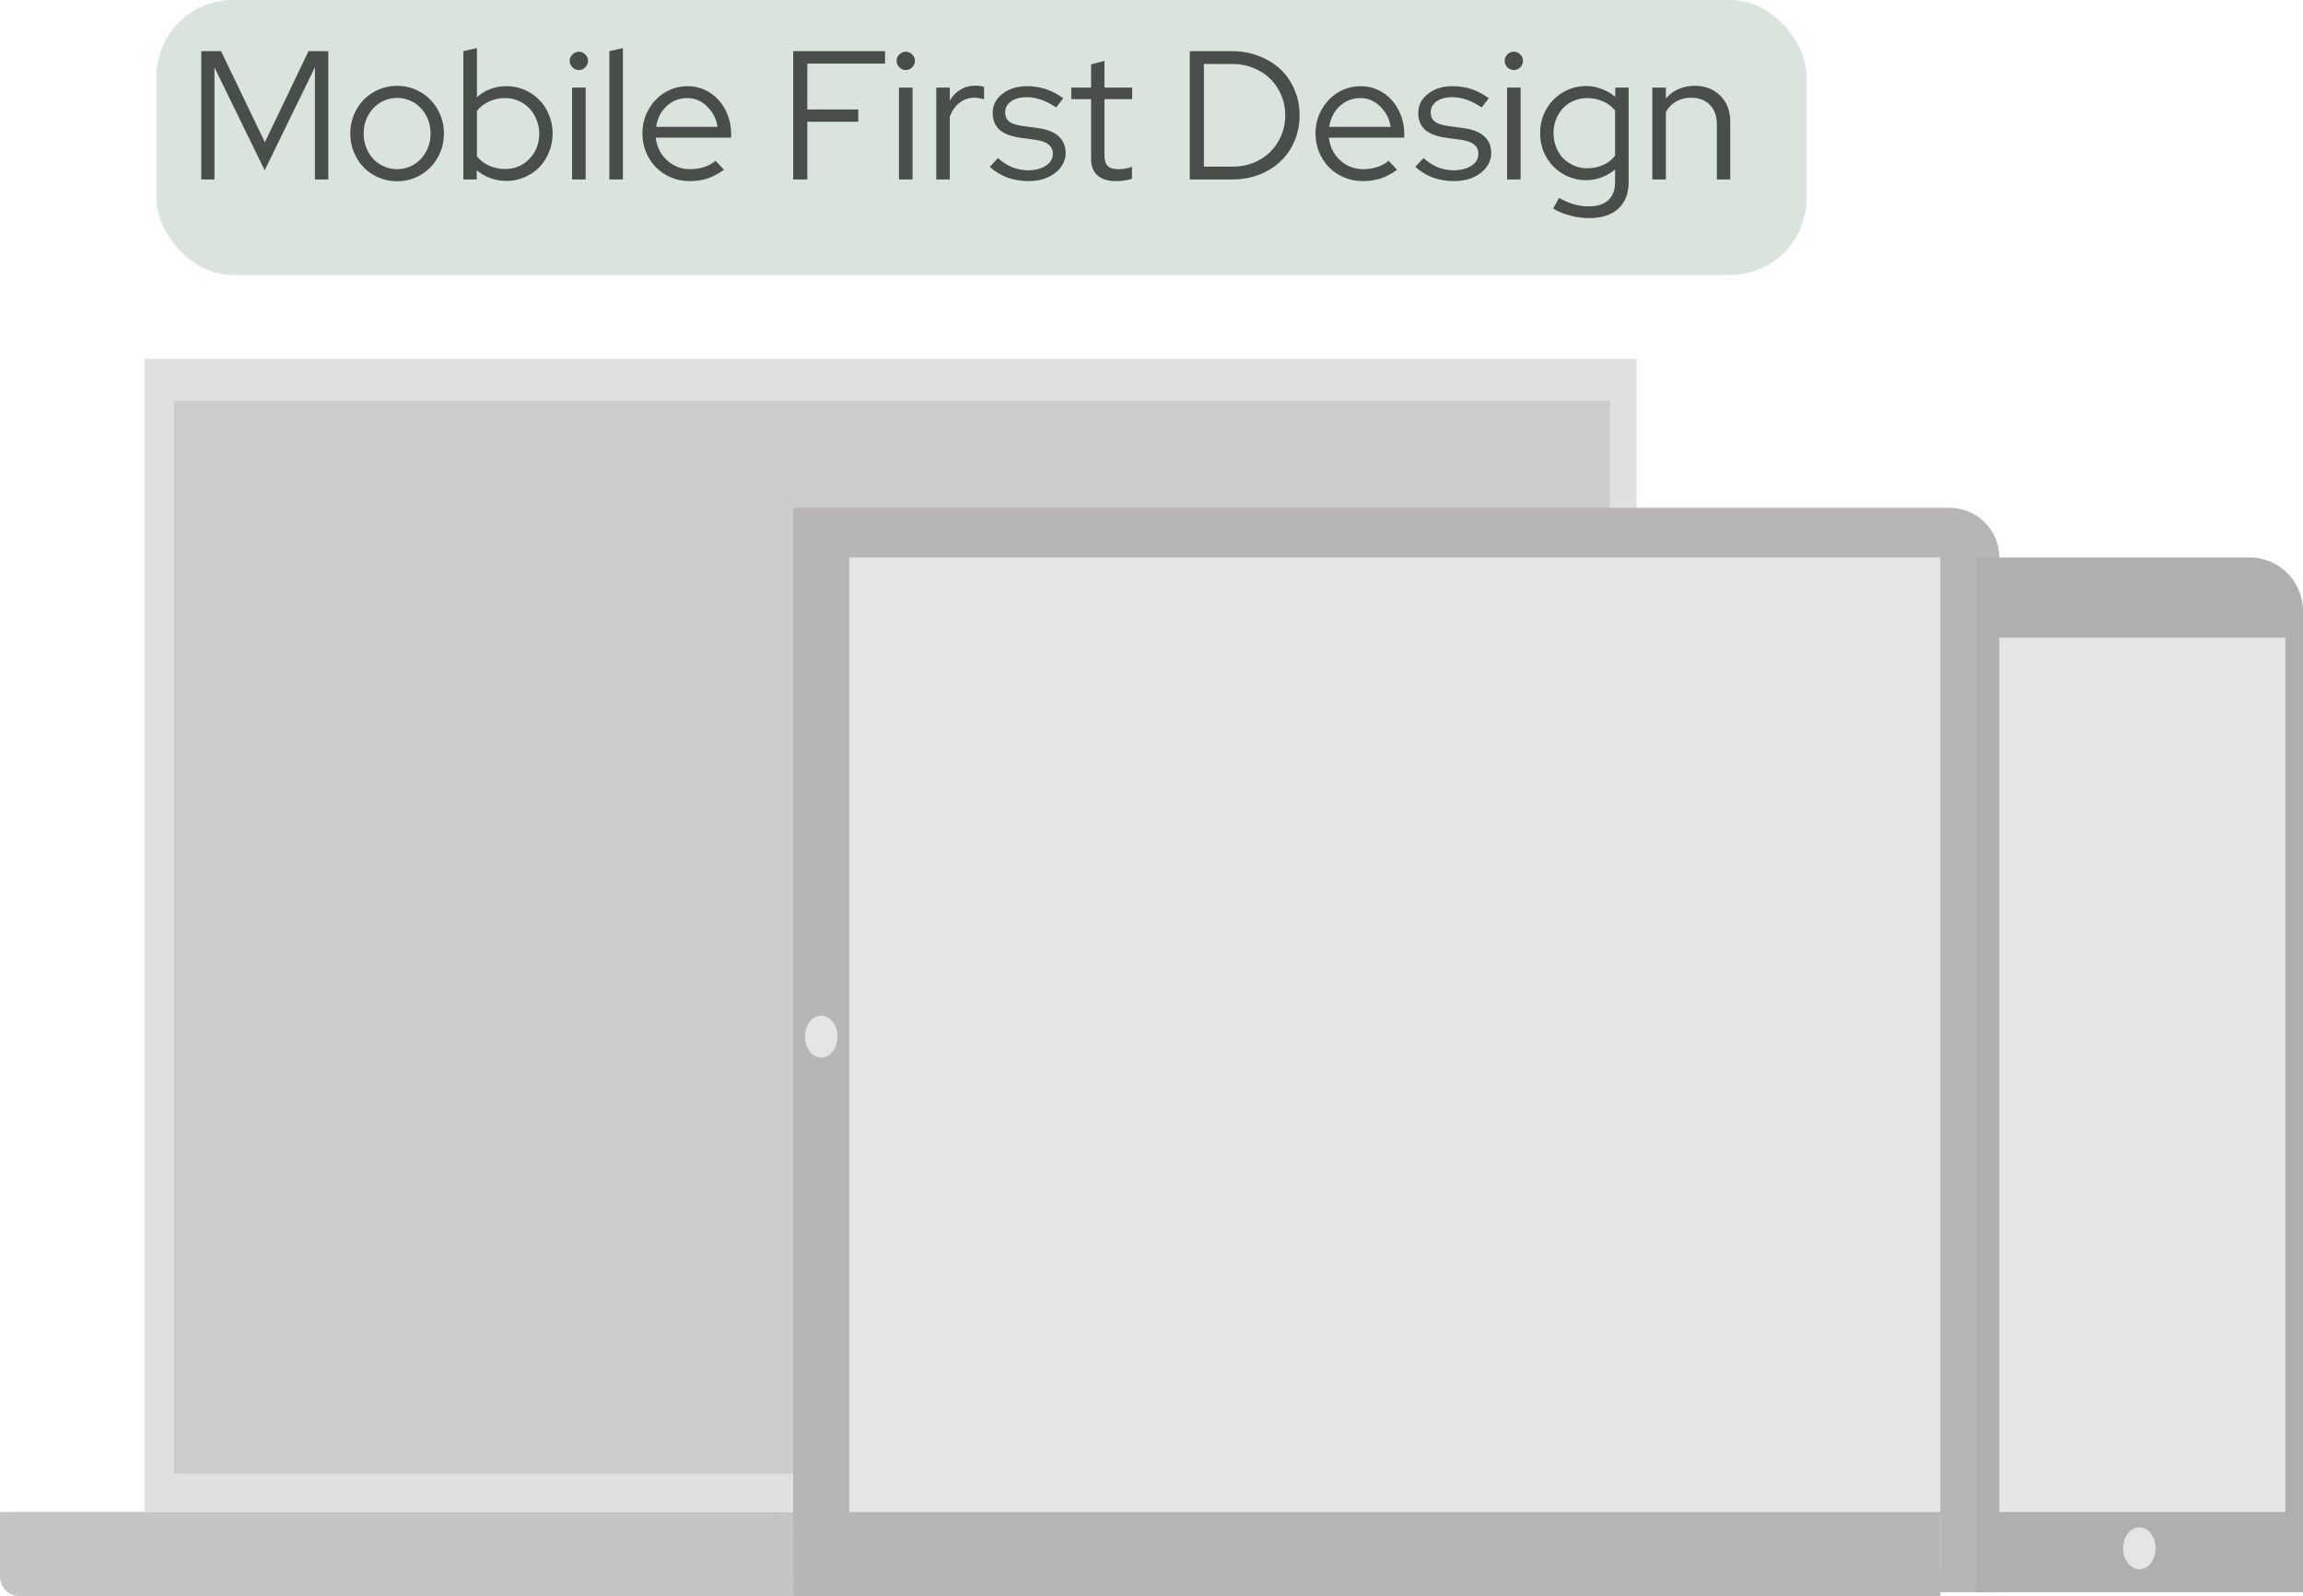 <svg width="100%" height="100%" viewBox="0 0 603 418" fill="none" xmlns="http://www.w3.org/2000/svg">
<rect x="41" width="432" height="72" rx="20" fill="#D9E4DD"/>
<path d="M0 396H207.691V418H5C2.239 418 0 415.761 0 413V396Z" fill="#C4C4C4"/>
<path d="M0 401C0 398.239 2.239 396 5 396H202.691C205.453 396 207.691 398.239 207.691 401V413C207.691 415.761 205.453 418 202.691 418H10C4.477 418 0 413.523 0 408V401Z" fill="#C4C4C4" fill-opacity="0.99"/>
<rect opacity="0.8" x="37.832" y="94" width="390.676" height="302" fill="#D9D8D8"/>
<rect x="45.553" y="105" width="376.006" height="281" fill="#C4C4C4" fill-opacity="0.7"/>
<path d="M207.691 133H510.475C517.655 133 523.475 138.82 523.475 146V417H207.691V133Z" fill="#B7B5B5"/>
<rect x="222.361" y="146" width="285.672" height="265" fill="#E5E5E5"/>
<rect x="207.691" y="396" width="300.342" height="22" fill="#B7B5B5"/>
<path d="M517.298 146H589C596.732 146 603 152.268 603 160V417H517.298V146Z" fill="#AFAFAF"/>
<rect x="523.475" y="167" width="74.892" height="229" fill="#E5E5E5"/>
<ellipse cx="215.026" cy="271.5" rx="4.246" ry="5.5" fill="#E5E5E5"/>
<ellipse cx="560.149" cy="405.5" rx="4.246" ry="5.5" fill="#E5E5E5"/>
<path d="M69.304 44.6L56.152 17.672V47H52.696V13.4H57.88L69.352 37.256L80.776 13.4H85.96V47H82.456V17.624L69.304 44.6ZM91.711 34.952C91.711 33.224 92.031 31.592 92.671 30.056C93.311 28.52 94.175 27.192 95.263 26.072C96.383 24.952 97.695 24.072 99.199 23.432C100.703 22.792 102.303 22.472 103.999 22.472C105.695 22.472 107.279 22.792 108.751 23.432C110.255 24.072 111.551 24.952 112.639 26.072C113.759 27.192 114.639 28.52 115.279 30.056C115.919 31.592 116.239 33.224 116.239 34.952C116.239 36.712 115.919 38.36 115.279 39.896C114.639 41.432 113.759 42.76 112.639 43.88C111.551 45 110.255 45.88 108.751 46.52C107.279 47.16 105.695 47.48 103.999 47.48C102.303 47.48 100.703 47.16 99.199 46.52C97.695 45.88 96.383 45 95.263 43.88C94.175 42.76 93.311 41.432 92.671 39.896C92.031 38.36 91.711 36.712 91.711 34.952ZM103.999 44.312C105.215 44.312 106.351 44.072 107.407 43.592C108.495 43.112 109.423 42.456 110.191 41.624C110.991 40.76 111.615 39.768 112.063 38.648C112.511 37.496 112.735 36.264 112.735 34.952C112.735 33.64 112.511 32.424 112.063 31.304C111.615 30.152 110.991 29.16 110.191 28.328C109.423 27.496 108.495 26.84 107.407 26.36C106.351 25.88 105.215 25.64 103.999 25.64C102.783 25.64 101.631 25.88 100.543 26.36C99.487 26.84 98.559 27.496 97.759 28.328C96.991 29.16 96.367 30.152 95.887 31.304C95.439 32.424 95.215 33.64 95.215 34.952C95.215 36.264 95.439 37.496 95.887 38.648C96.335 39.768 96.943 40.76 97.711 41.624C98.511 42.456 99.455 43.112 100.543 43.592C101.631 44.072 102.783 44.312 103.999 44.312ZM144.7 34.952C144.7 36.68 144.38 38.312 143.74 39.848C143.132 41.384 142.284 42.712 141.196 43.832C140.108 44.92 138.812 45.784 137.308 46.424C135.836 47.064 134.252 47.384 132.556 47.384C131.148 47.384 129.772 47.144 128.428 46.664C127.116 46.184 125.916 45.496 124.828 44.6V47H121.324V13.4L124.876 12.584V25.496C125.868 24.536 127.02 23.816 128.332 23.336C129.676 22.824 131.1 22.568 132.604 22.568C134.3 22.568 135.884 22.888 137.356 23.528C138.828 24.168 140.108 25.048 141.196 26.168C142.284 27.256 143.132 28.568 143.74 30.104C144.38 31.608 144.7 33.224 144.7 34.952ZM132.268 25.688C130.764 25.688 129.356 25.992 128.044 26.6C126.764 27.176 125.708 27.992 124.876 29.048V40.952C125.708 41.976 126.78 42.792 128.092 43.4C129.404 43.976 130.796 44.264 132.268 44.264C134.796 44.264 136.908 43.384 138.604 41.624C140.332 39.832 141.196 37.624 141.196 35C141.196 33.688 140.956 32.472 140.476 31.352C140.028 30.2 139.404 29.208 138.604 28.376C137.804 27.544 136.86 26.888 135.772 26.408C134.684 25.928 133.516 25.688 132.268 25.688ZM151.562 18.344C150.922 18.344 150.362 18.104 149.882 17.624C149.402 17.144 149.162 16.584 149.162 15.944C149.162 15.272 149.402 14.712 149.882 14.264C150.362 13.784 150.922 13.544 151.562 13.544C152.234 13.544 152.794 13.784 153.242 14.264C153.722 14.712 153.962 15.272 153.962 15.944C153.962 16.584 153.722 17.144 153.242 17.624C152.794 18.104 152.234 18.344 151.562 18.344ZM153.338 22.952V47H149.786V22.952H153.338ZM163.098 12.584V47H159.546V13.4L163.098 12.584ZM189.561 44.456C188.217 45.448 186.809 46.2 185.337 46.712C183.897 47.192 182.313 47.432 180.585 47.432C178.857 47.432 177.225 47.112 175.689 46.472C174.185 45.832 172.873 44.952 171.753 43.832C170.665 42.712 169.801 41.4 169.161 39.896C168.521 38.36 168.201 36.712 168.201 34.952C168.201 33.224 168.505 31.608 169.113 30.104C169.753 28.6 170.601 27.288 171.657 26.168C172.713 25.048 173.961 24.168 175.401 23.528C176.873 22.888 178.425 22.568 180.057 22.568C181.657 22.568 183.145 22.888 184.521 23.528C185.929 24.168 187.129 25.048 188.121 26.168C189.145 27.288 189.945 28.6 190.521 30.104C191.129 31.608 191.433 33.224 191.433 34.952V36.056H171.705C171.961 38.424 172.937 40.392 174.633 41.96C176.329 43.528 178.361 44.312 180.729 44.312C181.977 44.312 183.193 44.12 184.377 43.736C185.561 43.352 186.553 42.808 187.353 42.104L189.561 44.456ZM179.961 25.688C177.881 25.688 176.073 26.392 174.537 27.8C173.033 29.208 172.121 31.016 171.801 33.224H187.881C187.561 31.112 186.649 29.336 185.145 27.896C183.673 26.424 181.945 25.688 179.961 25.688ZM207.684 47V13.4H231.732V16.664H211.38V28.664H224.724V31.88H211.38V47H207.684ZM237.156 18.344C236.516 18.344 235.956 18.104 235.476 17.624C234.996 17.144 234.756 16.584 234.756 15.944C234.756 15.272 234.996 14.712 235.476 14.264C235.956 13.784 236.516 13.544 237.156 13.544C237.828 13.544 238.388 13.784 238.836 14.264C239.316 14.712 239.556 15.272 239.556 15.944C239.556 16.584 239.316 17.144 238.836 17.624C238.388 18.104 237.828 18.344 237.156 18.344ZM238.932 22.952V47H235.38V22.952H238.932ZM245.14 47V22.952H248.692V26.36C249.396 25.112 250.324 24.152 251.476 23.48C252.628 22.776 253.94 22.424 255.412 22.424C255.86 22.424 256.26 22.456 256.612 22.52C256.964 22.552 257.316 22.632 257.668 22.76V26.024C257.252 25.896 256.836 25.8 256.42 25.736C256.004 25.64 255.588 25.592 255.172 25.592C253.7 25.592 252.404 26.024 251.284 26.888C250.164 27.72 249.3 28.936 248.692 30.536V47H245.14ZM259.154 43.688L261.314 41.384C262.402 42.408 263.618 43.208 264.962 43.784C266.338 44.328 267.73 44.6 269.138 44.6C271.058 44.6 272.626 44.2 273.842 43.4C275.058 42.6 275.666 41.56 275.666 40.28C275.666 39.256 275.298 38.456 274.562 37.88C273.858 37.272 272.738 36.856 271.202 36.632L267.026 36.056C264.626 35.704 262.834 35 261.65 33.944C260.498 32.856 259.922 31.4 259.922 29.576C259.922 27.56 260.77 25.896 262.466 24.584C264.162 23.24 266.322 22.568 268.946 22.568C270.674 22.568 272.306 22.824 273.842 23.336C275.41 23.848 276.93 24.648 278.402 25.736L276.53 28.136C275.186 27.24 273.874 26.568 272.594 26.12C271.346 25.672 270.066 25.448 268.754 25.448C267.122 25.448 265.778 25.816 264.722 26.552C263.698 27.288 263.186 28.248 263.186 29.432C263.186 30.456 263.538 31.256 264.242 31.832C264.946 32.376 266.082 32.76 267.65 32.984L271.826 33.56C274.226 33.88 276.018 34.6 277.202 35.72C278.418 36.808 279.026 38.264 279.026 40.088C279.026 41.112 278.77 42.088 278.258 43.016C277.778 43.912 277.09 44.696 276.194 45.368C275.33 46.008 274.306 46.52 273.122 46.904C271.938 47.256 270.658 47.432 269.282 47.432C267.298 47.432 265.426 47.112 263.666 46.472C261.938 45.8 260.434 44.872 259.154 43.688ZM285.681 41.624V25.976H280.497V22.952H285.681V16.856L289.185 15.944V22.952H296.433V25.976H289.185V40.712C289.185 41.992 289.473 42.92 290.049 43.496C290.625 44.04 291.569 44.312 292.881 44.312C293.553 44.312 294.145 44.264 294.657 44.168C295.201 44.072 295.777 43.912 296.385 43.688V46.808C295.777 47.032 295.089 47.192 294.321 47.288C293.585 47.384 292.865 47.432 292.161 47.432C290.081 47.432 288.481 46.936 287.361 45.944C286.241 44.952 285.681 43.512 285.681 41.624ZM311.521 47V13.4H322.609C325.137 13.4 327.489 13.832 329.665 14.696C331.841 15.528 333.713 16.68 335.281 18.152C336.849 19.624 338.065 21.4 338.929 23.48C339.825 25.528 340.273 27.768 340.273 30.2C340.273 32.632 339.825 34.888 338.929 36.968C338.065 39.016 336.849 40.776 335.281 42.248C333.745 43.72 331.889 44.888 329.713 45.752C327.537 46.584 325.169 47 322.609 47H311.521ZM322.801 16.76H315.217V43.64H322.801C324.721 43.64 326.529 43.304 328.225 42.632C329.921 41.928 331.377 40.984 332.593 39.8C333.809 38.584 334.769 37.16 335.473 35.528C336.177 33.864 336.529 32.088 336.529 30.2C336.529 28.312 336.177 26.552 335.473 24.92C334.769 23.256 333.809 21.832 332.593 20.648C331.377 19.432 329.921 18.488 328.225 17.816C326.529 17.112 324.721 16.76 322.801 16.76ZM365.802 44.456C364.458 45.448 363.05 46.2 361.578 46.712C360.138 47.192 358.554 47.432 356.826 47.432C355.098 47.432 353.466 47.112 351.93 46.472C350.426 45.832 349.114 44.952 347.994 43.832C346.906 42.712 346.042 41.4 345.402 39.896C344.762 38.36 344.442 36.712 344.442 34.952C344.442 33.224 344.746 31.608 345.354 30.104C345.994 28.6 346.842 27.288 347.898 26.168C348.954 25.048 350.202 24.168 351.642 23.528C353.114 22.888 354.666 22.568 356.298 22.568C357.898 22.568 359.386 22.888 360.762 23.528C362.17 24.168 363.37 25.048 364.362 26.168C365.386 27.288 366.186 28.6 366.762 30.104C367.37 31.608 367.674 33.224 367.674 34.952V36.056H347.946C348.202 38.424 349.178 40.392 350.874 41.96C352.57 43.528 354.602 44.312 356.97 44.312C358.218 44.312 359.434 44.12 360.618 43.736C361.802 43.352 362.794 42.808 363.594 42.104L365.802 44.456ZM356.202 25.688C354.122 25.688 352.314 26.392 350.778 27.8C349.274 29.208 348.362 31.016 348.042 33.224H364.122C363.802 31.112 362.89 29.336 361.386 27.896C359.914 26.424 358.186 25.688 356.202 25.688ZM370.576 43.688L372.736 41.384C373.824 42.408 375.04 43.208 376.384 43.784C377.76 44.328 379.152 44.6 380.56 44.6C382.48 44.6 384.048 44.2 385.264 43.4C386.48 42.6 387.088 41.56 387.088 40.28C387.088 39.256 386.72 38.456 385.984 37.88C385.28 37.272 384.16 36.856 382.624 36.632L378.448 36.056C376.048 35.704 374.256 35 373.072 33.944C371.92 32.856 371.344 31.4 371.344 29.576C371.344 27.56 372.192 25.896 373.888 24.584C375.584 23.24 377.744 22.568 380.368 22.568C382.096 22.568 383.728 22.824 385.264 23.336C386.832 23.848 388.352 24.648 389.824 25.736L387.952 28.136C386.608 27.24 385.296 26.568 384.016 26.12C382.768 25.672 381.488 25.448 380.176 25.448C378.544 25.448 377.2 25.816 376.144 26.552C375.12 27.288 374.608 28.248 374.608 29.432C374.608 30.456 374.96 31.256 375.664 31.832C376.368 32.376 377.504 32.76 379.072 32.984L383.248 33.56C385.648 33.88 387.44 34.6 388.624 35.72C389.84 36.808 390.448 38.264 390.448 40.088C390.448 41.112 390.192 42.088 389.68 43.016C389.2 43.912 388.512 44.696 387.616 45.368C386.752 46.008 385.728 46.52 384.544 46.904C383.36 47.256 382.08 47.432 380.704 47.432C378.72 47.432 376.848 47.112 375.088 46.472C373.36 45.8 371.856 44.872 370.576 43.688ZM396.372 18.344C395.732 18.344 395.172 18.104 394.692 17.624C394.212 17.144 393.972 16.584 393.972 15.944C393.972 15.272 394.212 14.712 394.692 14.264C395.172 13.784 395.732 13.544 396.372 13.544C397.044 13.544 397.604 13.784 398.052 14.264C398.532 14.712 398.772 15.272 398.772 15.944C398.772 16.584 398.532 17.144 398.052 17.624C397.604 18.104 397.044 18.344 396.372 18.344ZM398.148 22.952V47H394.596V22.952H398.148ZM415.251 47.192C413.587 47.192 412.019 46.872 410.547 46.232C409.107 45.592 407.843 44.728 406.755 43.64C405.667 42.52 404.803 41.208 404.163 39.704C403.555 38.2 403.251 36.584 403.251 34.856C403.251 33.128 403.555 31.512 404.163 30.008C404.803 28.504 405.667 27.208 406.755 26.12C407.843 25 409.123 24.12 410.595 23.48C412.067 22.84 413.651 22.52 415.347 22.52C416.723 22.52 418.051 22.776 419.331 23.288C420.643 23.768 421.843 24.456 422.931 25.352V22.952H426.435V47.576C426.435 50.648 425.539 53 423.747 54.632C421.955 56.296 419.395 57.128 416.067 57.128C414.403 57.128 412.755 56.904 411.123 56.456C409.491 56.04 408.003 55.432 406.659 54.632L408.195 51.848C409.635 52.616 410.963 53.176 412.179 53.528C413.427 53.88 414.675 54.056 415.923 54.056C418.195 54.056 419.923 53.512 421.107 52.424C422.291 51.336 422.883 49.736 422.883 47.624V44.408C421.795 45.304 420.595 45.992 419.283 46.472C418.003 46.952 416.659 47.192 415.251 47.192ZM406.755 34.856C406.755 36.136 406.979 37.352 407.427 38.504C407.875 39.624 408.483 40.6 409.251 41.432C410.051 42.232 410.995 42.872 412.083 43.352C413.171 43.832 414.323 44.072 415.539 44.072C417.075 44.072 418.483 43.784 419.763 43.208C421.043 42.632 422.083 41.816 422.883 40.76V28.952C422.083 27.928 421.027 27.128 419.715 26.552C418.435 25.976 417.043 25.688 415.539 25.688C414.291 25.688 413.123 25.928 412.035 26.408C410.979 26.856 410.051 27.496 409.251 28.328C408.483 29.16 407.875 30.136 407.427 31.256C406.979 32.376 406.755 33.576 406.755 34.856ZM432.63 47V22.952H436.182V25.784C437.11 24.696 438.214 23.88 439.494 23.336C440.774 22.76 442.198 22.472 443.766 22.472C446.486 22.472 448.71 23.336 450.438 25.064C452.166 26.792 453.03 29.032 453.03 31.784V47H449.526V32.504C449.526 30.392 448.918 28.712 447.702 27.464C446.486 26.216 444.854 25.592 442.806 25.592C441.366 25.592 440.07 25.912 438.918 26.552C437.798 27.192 436.886 28.104 436.182 29.288V47H432.63Z" fill="black" fill-opacity="0.66"/>
</svg>
